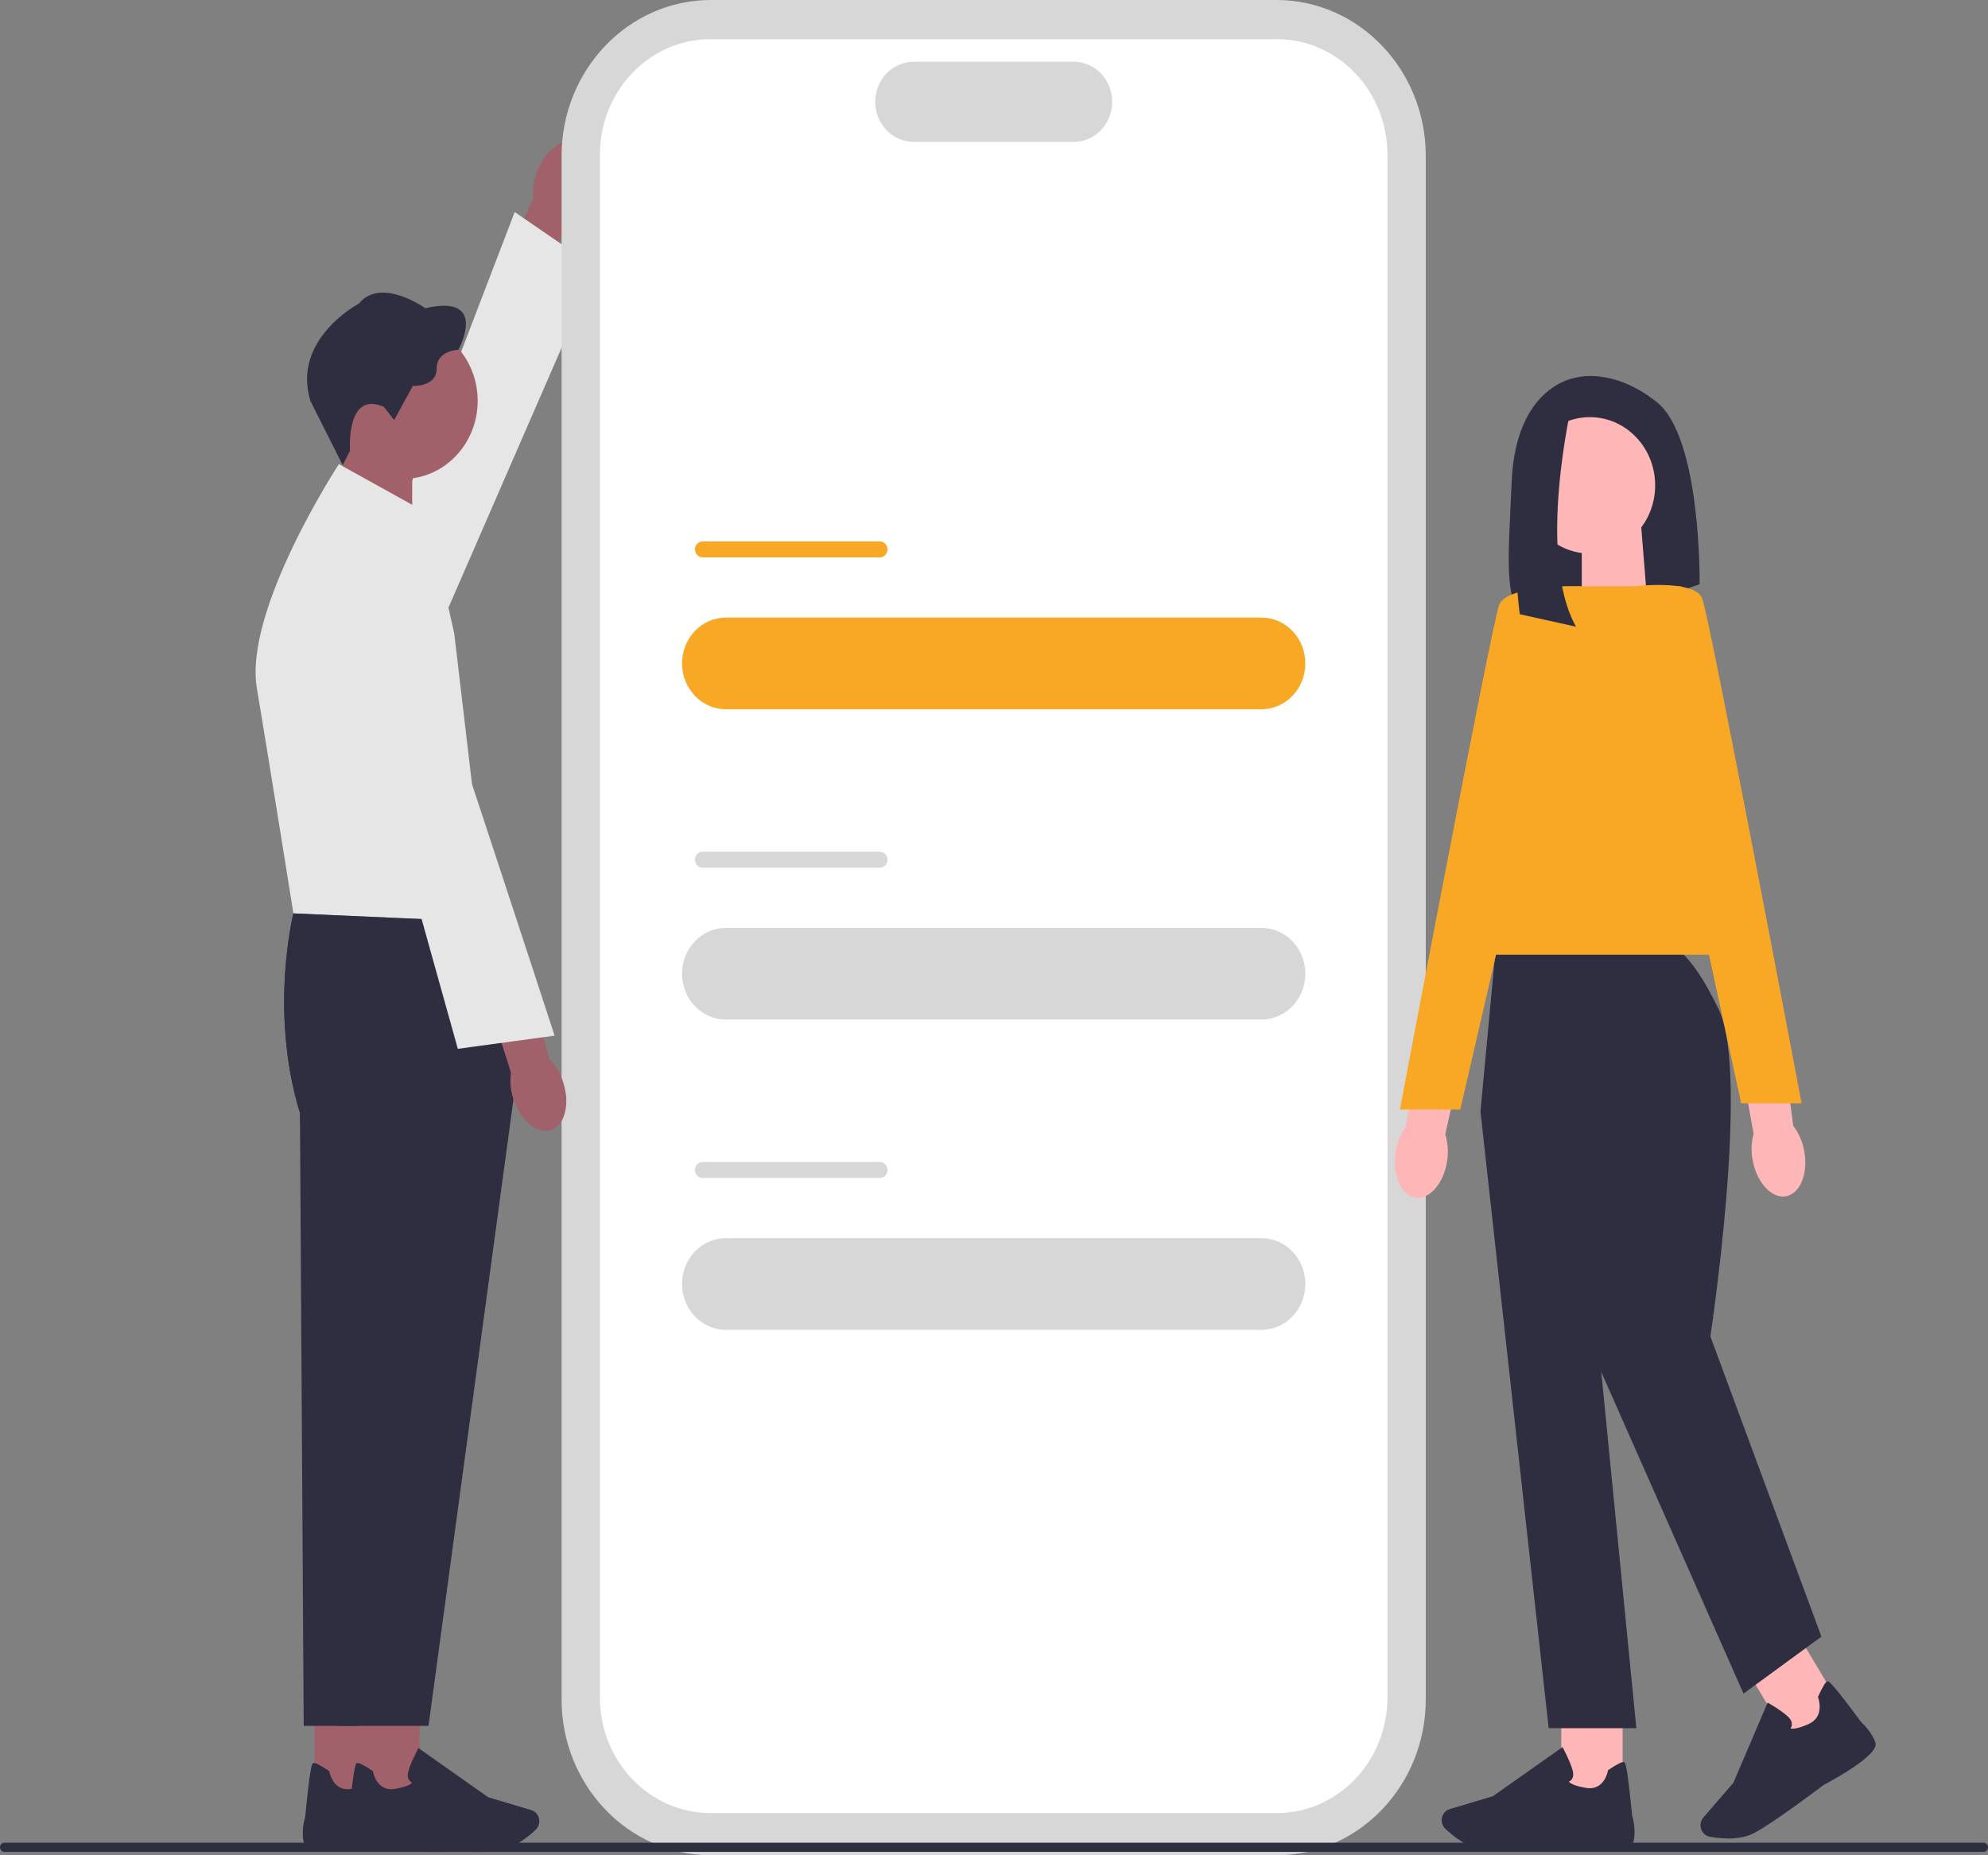 <svg width="300" height="280" viewBox="0 0 300 280" fill="none" xmlns="http://www.w3.org/2000/svg">
<rect x="0" y="0" width="300" height="280" fill="#808080" stroke="none"/>
<g clip-path="url(#clip0_2350_60)">
<path d="M81.072 25.816C82.288 22.606 84.909 20.703 86.925 21.562C88.941 22.421 89.591 25.724 88.375 28.934C87.906 30.222 87.142 31.368 86.138 32.273L80.816 45.798L74.596 42.892L80.502 29.867C80.369 28.476 80.564 27.086 81.068 25.811L81.072 25.816Z" fill="#A0616A"/>
<path d="M58.769 112.159C58.769 112.159 49.843 107.641 50.462 104.399C51.081 101.152 77.672 32.001 77.672 32.001L89.984 40.453L58.769 112.163V112.159Z" fill="#E6E6E6"/>
<path d="M192.638 280H107.264C94.847 280 84.745 269.446 84.745 256.471V23.529C84.745 10.554 94.847 0 107.264 0H192.638C205.055 0 215.157 10.554 215.157 23.529V256.471C215.157 269.446 205.055 280 192.638 280Z" fill="#D7D7D8"/>
<path d="M192.7 273.63H107.203C98.012 273.63 90.532 265.815 90.532 256.212V23.33C90.532 13.727 98.012 5.912 107.203 5.912H192.7C201.891 5.912 209.37 13.727 209.37 23.33V256.212C209.37 265.815 201.891 273.63 192.7 273.63Z" fill="white"/>
<path d="M162.042 21.414H137.865C134.673 21.414 132.078 18.703 132.078 15.368C132.078 12.033 134.673 9.321 137.865 9.321H162.042C165.234 9.321 167.829 12.033 167.829 15.368C167.829 18.703 165.234 21.414 162.042 21.414Z" fill="#D7D7D8"/>
<path d="M190.362 93.207H109.546C105.889 93.207 102.924 96.304 102.924 100.124C102.924 103.944 105.889 107.041 109.546 107.041H190.362C194.019 107.041 196.984 103.944 196.984 100.124C196.984 96.304 194.019 93.207 190.362 93.207Z" fill="#F9A826"/>
<path d="M132.773 81.71H106.032C105.395 81.71 104.878 82.25 104.878 82.916C104.878 83.582 105.395 84.122 106.032 84.122H132.773C133.41 84.122 133.927 83.582 133.927 82.916C133.927 82.25 133.41 81.71 132.773 81.71Z" fill="#F9A826"/>
<path d="M190.362 140.039H109.546C105.889 140.039 102.924 143.136 102.924 146.956C102.924 150.776 105.889 153.873 109.546 153.873H190.362C194.019 153.873 196.984 150.776 196.984 146.956C196.984 143.136 194.019 140.039 190.362 140.039Z" fill="#D7D7D8"/>
<path d="M132.773 128.538H106.032C105.395 128.538 104.878 129.078 104.878 129.744C104.878 130.409 105.395 130.949 106.032 130.949H132.773C133.41 130.949 133.927 130.409 133.927 129.744C133.927 129.078 133.41 128.538 132.773 128.538Z" fill="#D7D7D8"/>
<path d="M190.362 186.867H109.546C105.889 186.867 102.924 189.964 102.924 193.784C102.924 197.604 105.889 200.701 109.546 200.701H190.362C194.019 200.701 196.984 197.604 196.984 193.784C196.984 189.964 194.019 186.867 190.362 186.867Z" fill="#D7D7D8"/>
<path d="M132.773 175.37H106.032C105.395 175.37 104.878 175.91 104.878 176.576C104.878 177.241 105.395 177.781 106.032 177.781H132.773C133.41 177.781 133.927 177.241 133.927 176.576C133.927 175.91 133.41 175.37 132.773 175.37Z" fill="#D7D7D8"/>
<path d="M237.813 56.999C237.813 56.999 228.698 58.075 228.11 72.819C227.619 85.105 226.62 91.955 231.403 94.519C233.114 95.433 235.125 95.516 236.951 94.888L256.482 88.177C256.482 88.177 256.778 66.056 250.014 60.684C243.251 55.308 237.813 56.999 237.813 56.999Z" fill="#2F2E41"/>
<path d="M248.582 90.893L238.697 94.288V79.424H247.663L248.582 90.893Z" fill="#FFB6B6"/>
<path d="M218.367 175.287C217.832 178.691 215.657 181.134 213.513 180.742C211.369 180.349 210.061 177.268 210.6 173.859C210.794 172.497 211.312 171.204 212.107 170.1L214.556 155.702L221.223 157.162L218.097 171.199C218.509 172.529 218.601 173.929 218.367 175.287Z" fill="#FFB6B6"/>
<path d="M272.251 173.633C272.909 177.014 271.702 180.105 269.563 180.534C267.423 180.964 265.155 178.566 264.501 175.185C264.223 173.837 264.267 172.442 264.629 171.111L262.025 156.742L268.754 155.628L270.606 169.91C271.442 171.001 272.003 172.275 272.251 173.633Z" fill="#FFB6B6"/>
<path d="M244.864 257.312H235.607V271.035H244.864V257.312Z" fill="#FFB6B6"/>
<path d="M226.594 279.344C225.621 279.344 224.755 279.321 224.101 279.256C221.643 279.021 219.295 277.122 218.115 276.014C217.584 275.515 217.416 274.72 217.69 274.037C217.889 273.547 218.283 273.178 218.774 273.034L225.272 271.094L235.793 263.676L235.913 263.898C235.957 263.981 236.991 265.926 237.336 267.238C237.469 267.736 237.433 268.152 237.235 268.475C237.098 268.697 236.903 268.826 236.748 268.9C236.938 269.108 237.535 269.533 239.374 269.838C242.058 270.281 242.623 267.376 242.646 267.256L242.663 267.159L242.743 267.104C244.02 266.244 244.807 265.852 245.077 265.935C245.245 265.986 245.528 266.078 246.293 273.991C246.368 274.24 246.903 276.06 246.54 277.801C246.147 279.695 238.225 279.044 236.638 278.896C236.594 278.901 230.661 279.344 226.598 279.344H226.594Z" fill="#2F2E41"/>
<path d="M271.222 246.532L263.367 251.65L270.317 263.295L278.172 258.176L271.222 246.532Z" fill="#FFB6B6"/>
<path d="M260.792 277.464C259.705 277.464 258.706 277.326 257.994 277.196C257.296 277.067 256.747 276.485 256.633 275.755C256.553 275.229 256.699 274.697 257.044 274.305L261.575 269.067L266.747 256.956L266.959 257.076C267.039 257.122 268.9 258.198 269.859 259.122C270.226 259.473 270.408 259.847 270.399 260.231C270.394 260.499 270.297 260.711 270.2 260.864C270.465 260.937 271.186 260.965 272.901 260.208C275.403 259.104 274.413 256.323 274.369 256.208L274.333 256.115L274.373 256.027C275.023 254.591 275.487 253.824 275.761 253.746C275.933 253.695 276.216 253.616 280.871 259.912C281.062 260.078 282.436 261.33 283.011 263.007C283.634 264.831 276.583 268.66 275.164 269.409C275.12 269.446 267.742 275.048 264.709 276.642C263.507 277.275 262.083 277.469 260.788 277.469L260.792 277.464Z" fill="#2F2E41"/>
<path d="M251.682 142.552H225.763L223.411 167.744L233.703 260.826H246.934L241.642 207.066L263.105 255.602L274.864 247.002L258.105 201.689C258.105 201.689 264.091 162.215 259.387 152.381C254.683 142.552 251.682 142.552 251.682 142.552Z" fill="#2F2E41"/>
<path d="M264.572 144.09H219.591L235.762 88.486H253.697L264.572 144.09Z" fill="#F9A826"/>
<path d="M238.591 88.496C238.591 88.496 227.42 88.186 226.244 91.262C225.068 94.334 211.249 167.448 211.249 167.448H220.365L238.596 88.496H238.591Z" fill="#F9A826"/>
<path d="M245.859 88.56C245.859 88.56 255.7 87.258 256.876 90.329C258.052 93.401 271.871 166.516 271.871 166.516H262.755L245.859 88.56Z" fill="#F9A826"/>
<path d="M239.923 83.539C245.362 83.539 249.772 78.932 249.772 73.248C249.772 67.564 245.362 62.957 239.923 62.957C234.483 62.957 230.073 67.564 230.073 73.248C230.073 78.932 234.483 83.539 239.923 83.539Z" fill="#FFB6B6"/>
<path d="M237.225 60.837C237.225 60.837 231.806 83.835 237.831 94.584L229.343 92.699C229.343 92.699 226.054 67.53 232.668 62.953L237.225 60.833V60.837Z" fill="#2F2E41"/>
<path d="M300 278.794C300 279.178 299.704 279.487 299.337 279.487H0.663C0.296 279.487 0 279.178 0 278.794C0 278.411 0.296 278.102 0.663 278.102H299.337C299.704 278.102 300 278.411 300 278.794Z" fill="#2E2E41"/>
<path d="M50.883 80.708L62.204 84.597V67.567H51.931L50.883 80.708Z" fill="#A0616A"/>
<path d="M60.803 72.279C67.034 72.279 72.085 67.001 72.085 60.491C72.085 53.981 67.034 48.703 60.803 48.703C54.572 48.703 49.522 53.981 49.522 60.491C49.522 67.001 54.572 72.279 60.803 72.279Z" fill="#A0616A"/>
<path d="M57.929 61.414L59.485 63.387L62.297 58.241C62.297 58.241 65.886 58.435 65.886 55.65C65.886 52.865 69.18 52.786 69.18 52.786C69.18 52.786 73.844 44.278 64.184 46.518C64.184 46.518 57.483 41.724 54.154 45.821C54.154 45.821 43.937 51.197 46.859 60.555L51.718 70.204L52.819 68.02C52.819 68.02 52.151 58.851 57.929 61.405V61.414Z" fill="#2F2E41"/>
<path d="M47.483 271.182H56.74V257.459H47.483V271.182Z" fill="#A0616A"/>
<path d="M55.719 279.044C54.136 279.192 46.214 279.848 45.816 277.949C45.454 276.208 45.989 274.388 46.064 274.138C46.824 266.221 47.107 266.134 47.279 266.083C47.549 266 48.336 266.392 49.614 267.252L49.693 267.307L49.711 267.404C49.733 267.529 50.299 270.434 52.982 269.986C54.821 269.681 55.418 269.256 55.608 269.048C55.453 268.974 55.259 268.845 55.122 268.623C54.923 268.3 54.888 267.884 55.02 267.385C55.365 266.069 56.4 264.124 56.444 264.046L56.563 263.824L67.084 271.242L73.583 273.182C74.074 273.33 74.467 273.695 74.666 274.185C74.94 274.868 74.772 275.663 74.242 276.162C73.061 277.27 70.718 279.169 68.256 279.404C67.602 279.469 66.735 279.492 65.763 279.492C61.7 279.492 55.767 279.053 55.723 279.044H55.719Z" fill="#2F2E41"/>
<path d="M68.566 139.148L44.283 137.85C44.283 137.85 40.56 152.593 45.264 167.956L45.83 260.471H59.552L72.487 165.037L68.566 139.148Z" fill="#2F2E41"/>
<path d="M64.467 77.438L51.139 70.047C51.139 70.047 36.776 91.978 38.761 103.859C40.75 115.739 44.278 137.854 44.278 137.854L73.68 139.152L68.547 95.6L64.467 77.438Z" fill="#E6E6E6"/>
<path d="M54.07 271.182H63.327V257.459H54.07V271.182Z" fill="#A0616A"/>
<path d="M62.306 279.044C60.723 279.192 52.801 279.848 52.403 277.949C52.041 276.208 52.575 274.388 52.651 274.138C53.411 266.221 53.694 266.134 53.866 266.083C54.136 266 54.923 266.392 56.201 267.252L56.28 267.307L56.298 267.404C56.32 267.529 56.886 270.434 59.569 269.986C61.408 269.681 62.005 269.256 62.195 269.048C62.04 268.974 61.846 268.845 61.709 268.623C61.51 268.3 61.474 267.884 61.607 267.385C61.952 266.069 62.986 264.124 63.031 264.046L63.15 263.824L73.671 271.242L80.17 273.182C80.66 273.33 81.054 273.695 81.253 274.185C81.527 274.868 81.359 275.663 80.829 276.162C79.648 277.27 77.305 279.169 74.843 279.404C74.189 279.469 73.322 279.492 72.35 279.492C68.287 279.492 62.354 279.053 62.31 279.044H62.306Z" fill="#2F2E41"/>
<path d="M73.68 139.148L44.278 137.85C44.278 137.85 40.556 152.593 45.259 167.956L50.944 260.471H64.666L77.601 165.037L73.68 139.148Z" fill="#2F2E41"/>
<path d="M84.976 163.305C86.059 166.566 85.258 169.795 83.194 170.52C81.13 171.241 78.579 169.185 77.496 165.919C77.045 164.621 76.912 163.231 77.107 161.864L72.699 147.984L79.224 145.947L82.88 159.845C83.848 160.811 84.569 161.998 84.98 163.305H84.976Z" fill="#A0616A"/>
<path d="M47.982 82.657C47.982 82.657 57.567 79.996 59.127 82.879C60.683 85.761 83.693 156.303 83.693 156.303L69.087 158.289L47.987 82.657H47.982Z" fill="#E6E6E6"/>
</g>
<defs>
<clipPath id="clip0_2350_60">
<rect width="300" height="280" fill="white"/>
</clipPath>
</defs>
</svg>
